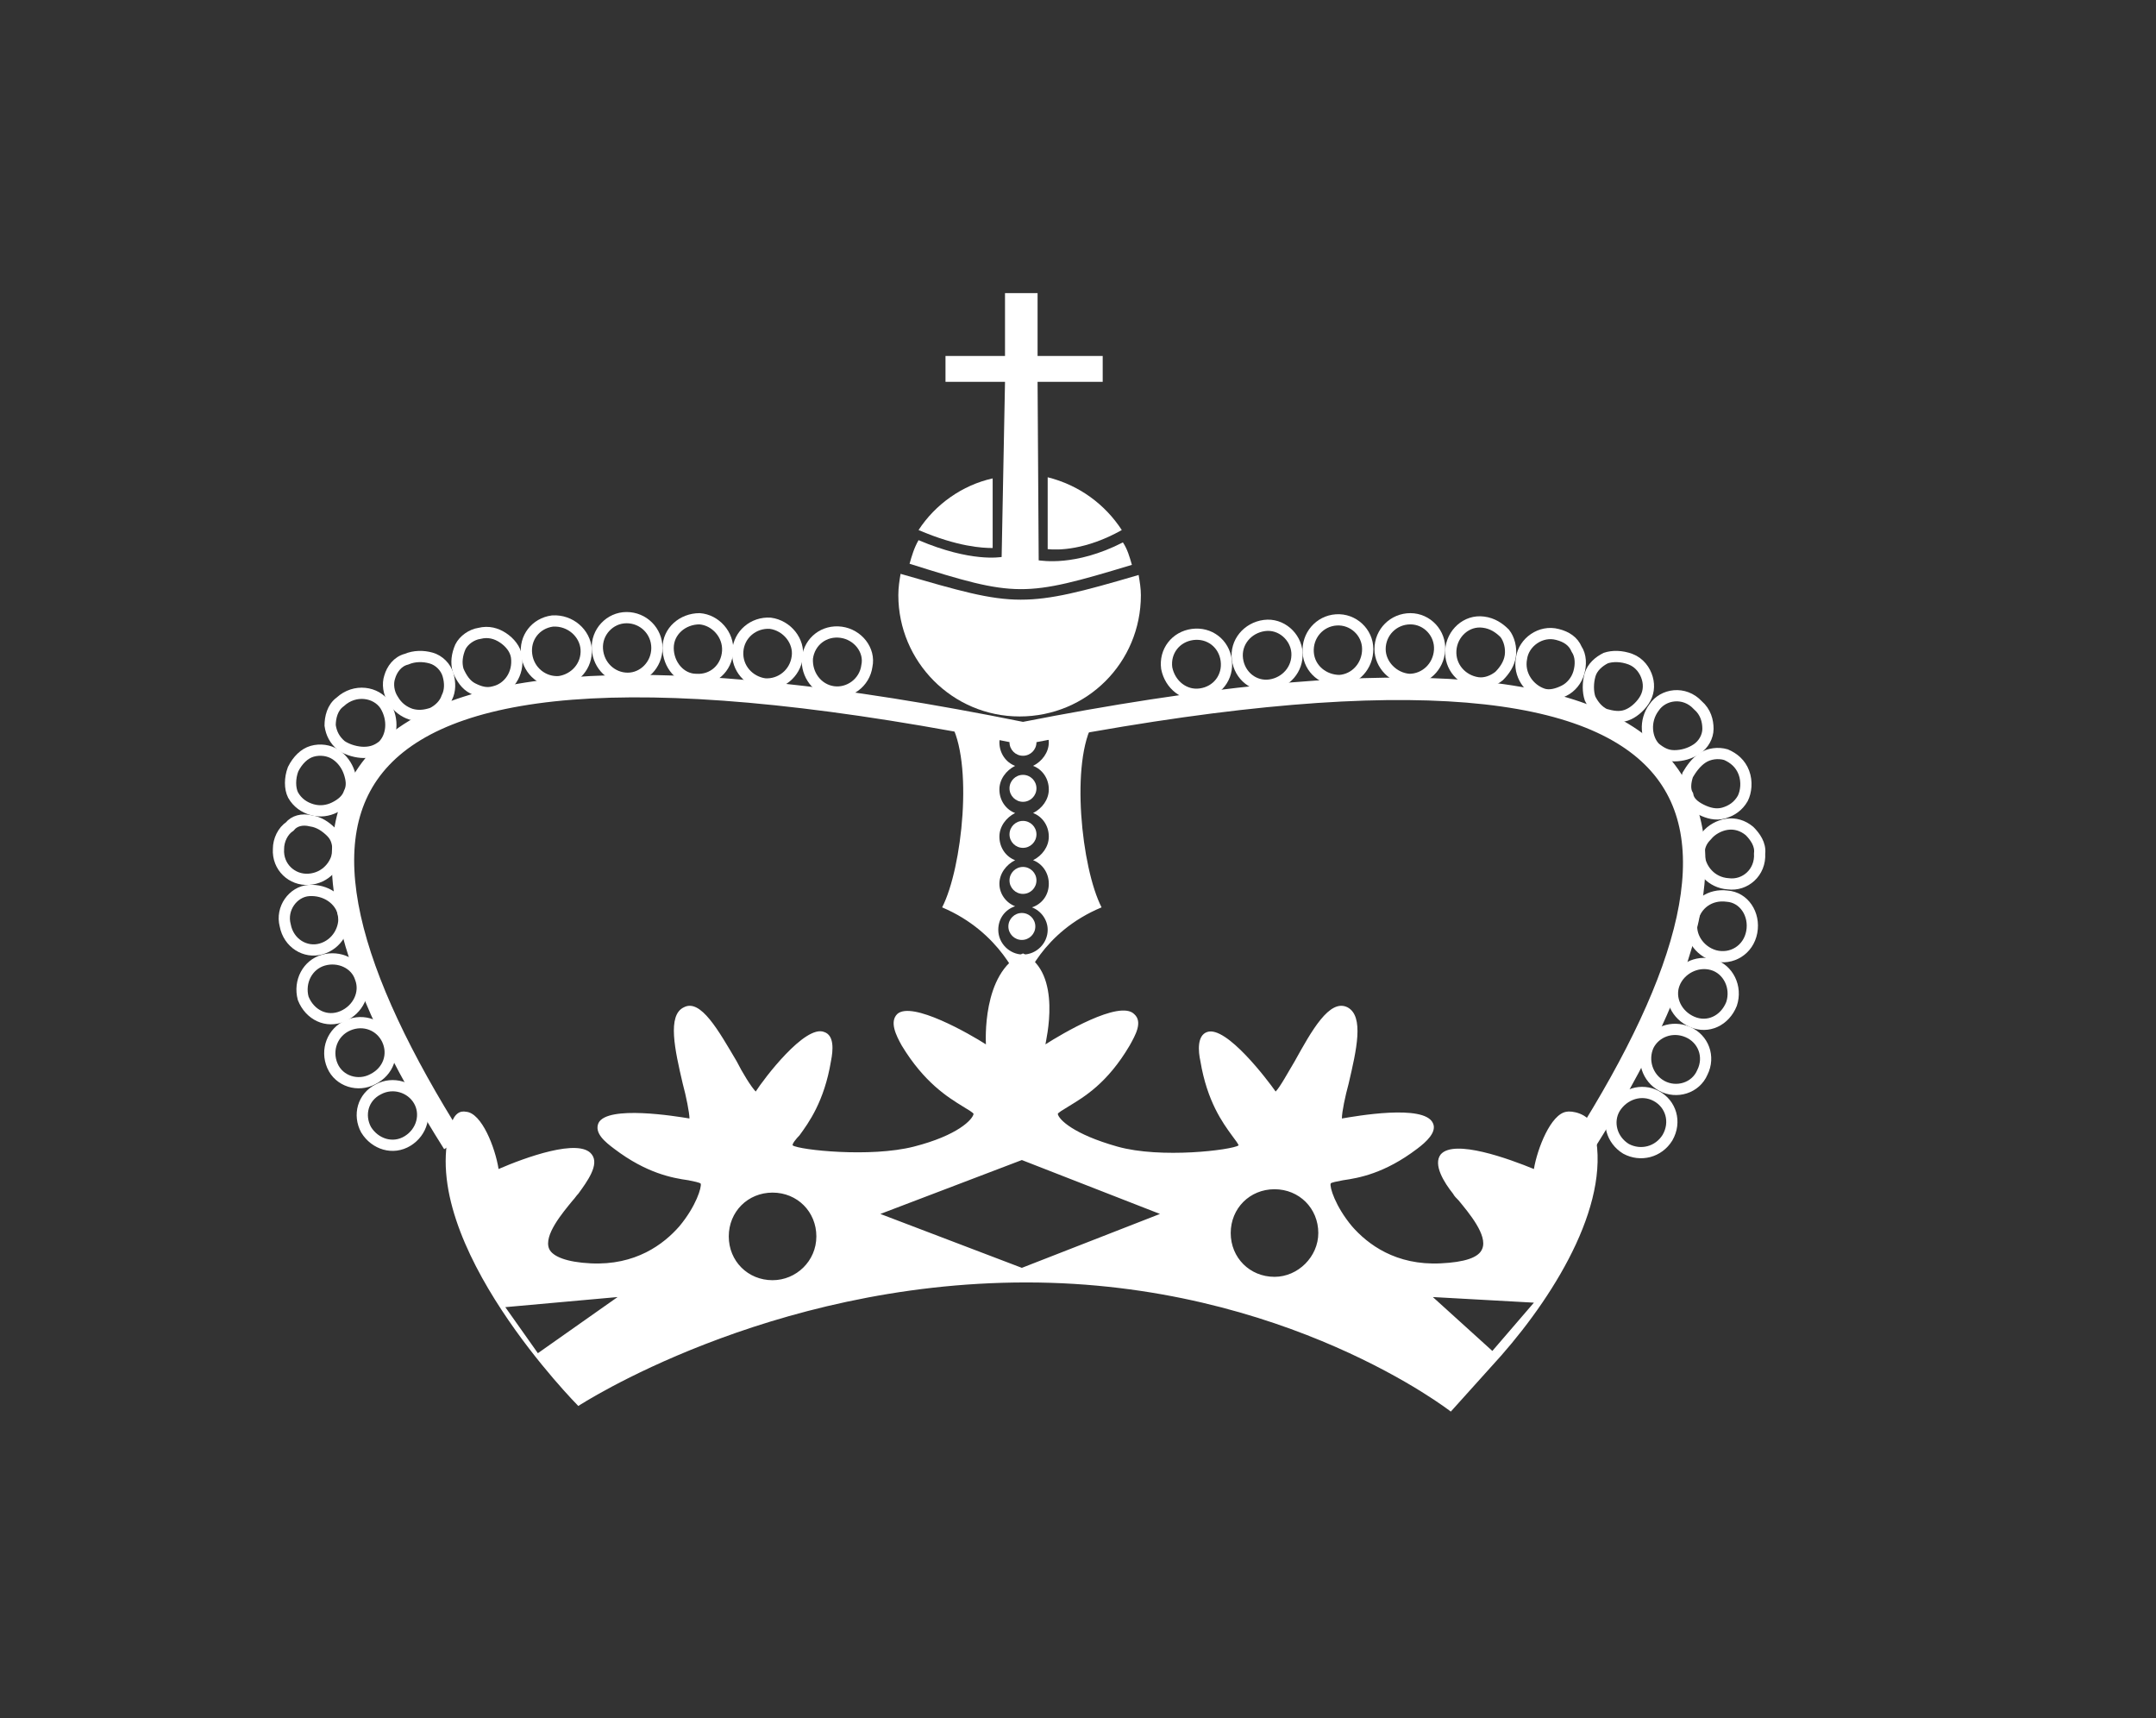 <?xml version="1.0" encoding="utf-8"?>
<!-- Generator: Adobe Illustrator 21.0.0, SVG Export Plug-In . SVG Version: 6.00 Build 0)  -->
<svg version="1.1" id="Ebene_1" xmlns="http://www.w3.org/2000/svg" xmlns:xlink="http://www.w3.org/1999/xlink" x="0px" y="0px"
	 viewBox="0 0 192 153" style="enable-background:new 0 0 192 153;" xml:space="preserve">
<rect x="0" y="0" width="192" height="153" fill="#333333" stroke="none"/>
<style type="text/css">
	.st0{fill:#FFFFFF;}
	.st1{fill:none;stroke:#FFFFFF;stroke-miterlimit:10;}
	.st2{fill:none;stroke:#FFFFFF;stroke-width:2;stroke-miterlimit:10;}
</style>
<g id="FÜrstenkrone">
	<g id="Perlen">
		<ellipse class="st0" cx="91.1" cy="66.1" rx="1.2" ry="1.2"/>
		<ellipse class="st0" cx="91.1" cy="74.3" rx="1.2" ry="1.2"/>
		<ellipse class="st0" cx="91.1" cy="78.4" rx="1.2" ry="1.2"/>
		<ellipse class="st0" cx="91" cy="82.5" rx="1.2" ry="1.2"/>
		<ellipse class="st0" cx="91.1" cy="70.2" rx="1.2" ry="1.2"/>
		<path class="st0" d="M98.1,80.8c-1.8-3.5-2.8-13-0.7-16.5h-4.9c0.6,0.4,0.9,1.1,0.9,1.8c0,0.9-0.6,1.7-1.4,2.1
			c0.8,0.3,1.4,1.1,1.4,2.1c0,0.9-0.6,1.7-1.4,2.1c0.8,0.3,1.4,1.1,1.4,2.1c0,0.9-0.6,1.7-1.4,2.1c0.8,0.3,1.4,1.1,1.4,2.1
			c0,1-0.6,1.8-1.5,2.1c0.8,0.3,1.4,1.1,1.4,2c0,1.2-1,2.2-2.2,2.2c-1.2,0-2.2-1-2.2-2.2c0-1,0.6-1.8,1.5-2.1
			c-0.8-0.3-1.4-1.1-1.4-2c0-0.9,0.6-1.7,1.4-2.1c-0.8-0.3-1.4-1.1-1.4-2.1c0-0.9,0.6-1.7,1.4-2.1c-0.8-0.3-1.4-1.1-1.4-2.1
			c0-0.9,0.6-1.7,1.4-2.1c-0.8-0.3-1.4-1.1-1.4-2.1c0-0.7,0.4-1.4,0.9-1.8h-5.3c2.1,3.5,1.1,13-0.7,16.5c5.2,2.2,6.9,6.6,7.1,7.2
			L91,88.1c0,0,0,0,0,0c0,0,0,0,0,0V88C91.2,87.4,92.8,83,98.1,80.8z"/>
		<g>
			<g>
				<g>
					<g>
						<path class="st1" d="M147.5,97.6c1.3,0.7,1.8,2.3,1,3.7c-0.8,1.3-2.4,1.7-3.7,1c-1.3-0.8-1.7-2.4-1-3.6
							C144.6,97.4,146.2,96.9,147.5,97.6z"/>
					</g>
					<g>
						<path class="st1" d="M150.3,91.9c1.4,0.6,2,2.2,1.3,3.6c-0.6,1.4-2.3,1.9-3.6,1.2c-1.3-0.7-1.8-2.3-1.2-3.6
							C147.4,91.9,148.9,91.3,150.3,91.9z"/>
					</g>
					<g>
						<path class="st1" d="M152.5,85.9c1.4,0.4,2.2,2,1.7,3.5c-0.6,1.5-2.1,2.2-3.5,1.6c-1.4-0.6-2.1-2.1-1.6-3.4
							C149.6,86.3,151.1,85.5,152.5,85.9z"/>
					</g>
					<g>
						<path class="st1" d="M153.8,79.8c1.5,0.1,2.5,1.6,2.2,3.2c-0.3,1.6-1.8,2.5-3.3,2.1c-1.4-0.4-2.3-1.8-2-3.1
							C151,80.5,152.3,79.6,153.8,79.8z"/>
					</g>
					<g>
						<path class="st1" d="M153.8,73.4c0.7-0.1,1.4,0.1,2,0.6c0.5,0.5,1,1.2,0.9,2c0.1,1.7-1.3,2.9-2.8,2.7
							c-1.5-0.1-2.5-1.3-2.6-2.6c0-0.7,0.2-1.2,0.7-1.7C152.4,73.9,153.1,73.5,153.8,73.4z"/>
					</g>
					<g>
						<path class="st1" d="M151.6,67.5c0.6-0.4,1.4-0.5,2.1-0.3c0.7,0.3,1.3,0.8,1.6,1.6c0.3,0.8,0.2,1.7-0.1,2.3
							c-0.4,0.7-1,1.1-1.7,1.3s-1.4,0-2-0.3c-0.6-0.3-1.1-0.7-1.2-1.3c-0.3-0.5-0.2-1.2,0-1.8C150.6,68.5,151,67.9,151.6,67.5z"/>
					</g>
					<g>
						<path class="st1" d="M147.3,63c0.8-1.2,2.7-1.5,3.9-0.2c0.7,0.6,0.9,1.4,0.9,2.1c0,0.7-0.4,1.4-1,1.8c-0.6,0.4-1.3,0.6-2,0.6
							c-0.7,0-1.2-0.3-1.7-0.7C146.6,65.8,146.4,64.2,147.3,63z"/>
					</g>
					<g>
						<path class="st1" d="M141.6,60.1c0.2-0.7,0.8-1.2,1.4-1.5c0.6-0.2,1.4-0.2,2.2,0.1c0.8,0.3,1.3,1,1.5,1.7
							c0.2,0.7,0.1,1.4-0.3,2c-0.4,0.6-1,1.1-1.6,1.3c-0.6,0.2-1.2,0.1-1.9-0.1c-0.6-0.3-1-0.8-1.3-1.4
							C141.4,61.6,141.4,60.8,141.6,60.1z"/>
					</g>
					<g>
						<path class="st1" d="M135.5,58.6c0.2-1.4,1.7-2.5,3.2-2.1c0.8,0.2,1.4,0.6,1.7,1.3c0.4,0.6,0.4,1.4,0.2,2.1
							c-0.2,0.7-0.7,1.3-1.3,1.6c-0.6,0.3-1.3,0.5-1.9,0.3C136.2,61.4,135.2,60.1,135.5,58.6z"/>
					</g>
					<g>
						<path class="st1" d="M129.2,57.9c0.1-1.5,1.4-2.7,2.9-2.5c0.8,0.1,1.4,0.5,1.9,1c0.4,0.5,0.6,1.3,0.5,2
							c-0.1,0.7-0.5,1.3-1,1.8c-0.5,0.4-1.2,0.7-1.9,0.6C130.2,60.6,129.1,59.4,129.2,57.9z"/>
					</g>
					<g>
						<path class="st1" d="M122.9,57.8c0-1.5,1.2-2.7,2.7-2.7c1.5,0,2.7,1.3,2.6,2.8c-0.1,1.5-1.3,2.6-2.7,2.6
							C124.1,60.4,122.9,59.2,122.9,57.8z"/>
					</g>
					<g>
						<path class="st1" d="M116.5,58.1c-0.1-1.5,1-2.8,2.5-2.9c1.5-0.1,2.8,1.1,2.8,2.6c0,1.5-1.1,2.7-2.5,2.8
							C117.9,60.6,116.6,59.6,116.5,58.1z"/>
					</g>
					<g>
						<path class="st1" d="M110.2,58.7c-0.2-1.5,0.9-2.8,2.4-3c1.5-0.2,2.8,1,2.9,2.4c0.1,1.5-1,2.7-2.4,2.9
							C111.7,61.2,110.4,60.2,110.2,58.7z"/>
					</g>
					<g>
						<path class="st1" d="M103.9,59.5c-0.2-1.5,0.8-2.8,2.3-3c1.5-0.2,2.8,0.8,3,2.3c0.2,1.5-0.8,2.8-2.3,3
							C105.5,62,104.2,61,103.9,59.5z"/>
					</g>
				</g>
			</g>
		</g>
		<g>
			<g>
				<g>
					<g>
						<path class="st1" d="M33.7,97c1.3-0.7,2.9-0.2,3.6,1c0.7,1.2,0.3,2.8-1,3.6c-1.3,0.8-2.9,0.3-3.7-1
							C31.9,99.3,32.3,97.7,33.7,97z"/>
					</g>
					<g>
						<path class="st1" d="M31,91.3c1.4-0.6,2.9,0,3.5,1.3c0.6,1.3,0.1,2.8-1.3,3.5c-1.3,0.7-3,0.2-3.6-1.2
							C29,93.5,29.6,91.9,31,91.3z"/>
					</g>
					<g>
						<path class="st1" d="M28.8,85.5c1.4-0.4,2.9,0.3,3.3,1.6c0.5,1.3-0.2,2.8-1.6,3.4c-1.4,0.6-2.9-0.1-3.5-1.6
							C26.6,87.4,27.4,85.9,28.8,85.5z"/>
					</g>
					<g>
						<path class="st1" d="M27.5,79.3c1.5-0.1,2.8,0.8,3.1,2.1c0.2,1.3-0.6,2.7-2,3.1c-1.4,0.4-2.9-0.5-3.2-2.1
							C25,80.9,26.1,79.4,27.5,79.3z"/>
					</g>
					<g>
						<path class="st1" d="M27.7,73.1c0.7,0.1,1.3,0.5,1.8,1c0.5,0.5,0.6,1.1,0.6,1.7c-0.1,1.2-1.1,2.4-2.6,2.5
							c-1.5,0.1-2.8-1.1-2.7-2.7c0-0.8,0.4-1.6,1-2C26.2,73.1,26.9,72.9,27.7,73.1z"/>
					</g>
					<g>
						<path class="st1" d="M29.9,67.2c0.6,0.4,1,1,1.2,1.6c0.2,0.6,0.3,1.2,0,1.8c-0.2,0.6-0.7,1-1.3,1.3c-0.6,0.3-1.3,0.4-2,0.2
							c-0.7-0.2-1.3-0.6-1.7-1.3c-0.3-0.6-0.3-1.5,0-2.3c0.4-0.8,1-1.4,1.7-1.6C28.5,66.7,29.3,66.8,29.9,67.2z"/>
					</g>
					<g>
						<path class="st1" d="M34.3,62.8c0.8,1.3,0.6,2.8-0.2,3.6c-0.5,0.4-1,0.6-1.7,0.6c-0.6,0-1.4-0.2-2-0.6c-0.6-0.5-0.9-1.1-1-1.8
							c0-0.7,0.2-1.6,0.9-2.1C31.6,61.3,33.5,61.6,34.3,62.8z"/>
					</g>
					<g>
						<path class="st1" d="M39.9,60.1c0.2,0.7,0.2,1.4-0.1,2c-0.2,0.6-0.7,1.1-1.3,1.4c-0.6,0.2-1.2,0.3-1.9,0.1
							c-0.6-0.2-1.2-0.6-1.6-1.3c-0.4-0.6-0.5-1.4-0.3-2c0.2-0.7,0.7-1.4,1.5-1.6c0.7-0.3,1.5-0.3,2.2-0.1
							C39.1,58.8,39.7,59.4,39.9,60.1z"/>
					</g>
					<g>
						<path class="st1" d="M46,58.5c0.2,1.5-0.7,2.8-2,3.1c-0.7,0.2-1.3,0-1.9-0.3c-0.6-0.3-1-0.9-1.3-1.6c-0.2-0.7-0.1-1.4,0.2-2.1
							c0.3-0.6,1-1.1,1.7-1.2c0.8-0.2,1.5,0,2.1,0.4C45.4,57.2,45.9,57.8,46,58.5z"/>
					</g>
					<g>
						<path class="st1" d="M52.2,57.8c0.1,1.5-1,2.7-2.4,2.9c-1.4,0.1-2.7-0.9-2.9-2.4c-0.2-1.5,0.8-2.8,2.3-3
							C50.8,55.2,52.1,56.4,52.2,57.8z"/>
					</g>
					<g>
						<path class="st1" d="M58.5,57.7c0,1.5-1.2,2.7-2.6,2.7c-1.4,0-2.6-1.1-2.7-2.6c-0.1-1.5,1.1-2.8,2.6-2.8
							C57.3,55,58.5,56.2,58.5,57.7z"/>
					</g>
					<g>
						<path class="st1" d="M64.8,58c-0.1,1.5-1.3,2.6-2.8,2.5c-1.4,0-2.5-1.3-2.5-2.8c0-1.5,1.3-2.6,2.8-2.6
							C63.7,55.2,64.9,56.5,64.8,58z"/>
					</g>
					<g>
						<path class="st1" d="M71,58.5c-0.2,1.5-1.5,2.5-2.9,2.4c-1.4-0.2-2.5-1.4-2.4-2.9c0.1-1.5,1.4-2.6,2.9-2.5
							C70.1,55.7,71.2,57.1,71,58.5z"/>
					</g>
					<g>
						<path class="st1" d="M77.2,59.3c-0.2,1.5-1.6,2.5-3,2.3c-1.4-0.2-2.4-1.5-2.3-3c0.2-1.5,1.5-2.5,3-2.3
							C76.4,56.5,77.5,57.9,77.2,59.3z"/>
					</g>
				</g>
			</g>
		</g>
	</g>
	<path id="Krone" class="st0" d="M133.7,120.7c5-5.7,10-14,8.2-20.3c-0.4-1.3-2-1.5-2.4-1.4c-1.4,0.2-2.6,3.3-2.9,5.1
		c-2.2-0.9-7.1-2.7-8.3-1.3c-0.7,0.9,0.3,2.5,1.1,3.5c0.1,0.2,0.3,0.4,0.5,0.6c0.9,1.1,2.6,3.1,2.1,4.3c-0.3,0.8-1.6,1.2-3.7,1.3
		c-4,0.2-6.5-1.7-7.9-3.3c-1.5-1.8-2-3.5-1.9-3.8c0-0.1,0.6-0.2,1.1-0.3c1.4-0.2,3.7-0.6,6.6-2.8c0.8-0.6,1.8-1.5,1.4-2.3
		c-0.8-1.7-6.9-0.6-8.1-0.4c0-0.6,0.3-2,0.6-3.1c0.7-3,1.4-6-0.1-6.8c-1.6-0.8-3.2,2.1-4.7,4.8c-0.6,1-1.3,2.3-1.7,2.7
		c-0.7-1-4.4-5.9-6.1-5.3c-0.9,0.3-0.8,1.7-0.6,2.6c0.6,3.6,2,5.5,2.8,6.6c0.3,0.4,0.6,0.8,0.6,0.9c-0.6,0.4-6.9,1.2-10.8,0.1
		s-5.2-2.4-5.3-2.9c0-0.1,0.5-0.4,1-0.7c1.3-0.8,3.4-2,5.4-5.4c0.5-0.9,1.2-2.1,0.4-2.8c-1.3-1.3-6.5,1.8-7.9,2.7
		c0-0.2,1.6-6.4-2-8.1c-3.7,1.7-3.3,8-3.3,8.1c-1.4-0.9-6.6-3.9-7.9-2.7c-0.7,0.7-0.1,1.9,0.4,2.8c2,3.3,4.1,4.6,5.4,5.4
		c0.5,0.3,1,0.6,1,0.7c-0.1,0.5-1.4,1.9-5.3,2.9s-10.2,0.3-10.8-0.1c-0.1-0.1,0.3-0.6,0.6-0.9c0.8-1.1,2.2-3,2.8-6.6
		c0.2-1,0.3-2.3-0.6-2.6c-1.7-0.7-5.4,4.2-6.1,5.3c-0.4-0.4-1.2-1.7-1.7-2.7c-1.6-2.7-3.2-5.6-4.7-4.8c-1.5,0.7-0.8,3.8-0.1,6.8
		c0.3,1.1,0.6,2.6,0.6,3.1c-1.2-0.2-7.3-1.2-8.1,0.4c-0.4,0.9,0.6,1.7,1.4,2.3c2.9,2.2,5.2,2.6,6.6,2.8c0.5,0.1,1,0.2,1.1,0.3
		c0.1,0.3-0.4,2-1.9,3.8c-1.4,1.6-3.9,3.5-7.9,3.3c-2.1-0.1-3.4-0.6-3.7-1.3c-0.5-1.2,1.2-3.2,2.1-4.3c0.2-0.2,0.3-0.4,0.5-0.6
		c0.8-1.1,1.9-2.6,1.2-3.5c-1.1-1.5-6,0.3-8.3,1.3c-0.3-1.9-1.5-5-2.9-5.1c-0.5-0.1-1.1,0.1-1.4,1.4c-3,10.3,11.4,24.8,11.4,24.8
		s16.8-11,39.9-11s37.8,11.5,37.8,11.5 M47.9,120.5l-2.9-4.1l10-0.9L47.9,120.5z M68.8,114c-2.2,0-3.9-1.7-3.9-3.9
		c0-2.2,1.7-3.9,3.9-3.9c2.2,0,3.9,1.7,3.9,3.9C72.7,112.3,70.9,114,68.8,114z M91,112.9l-12.6-4.8l12.6-4.8l12.3,4.8L91,112.9z
		 M113.5,113.7c-2.2,0-3.9-1.7-3.9-3.9c0-2.2,1.7-3.9,3.9-3.9c2.2,0,3.9,1.7,3.9,3.9C117.4,111.9,115.6,113.7,113.5,113.7z
		 M132.9,120.3l-5.3-4.8l9,0.5L132.9,120.3z"/>
	<g id="Reichsapfel">
		<path class="st0" d="M100.8,50.3c-0.2-0.7-0.4-1.4-0.8-2c-4.3,2.2-7.3,1.6-7.5,1.6l0,0L92.4,34h5.8v-2.3h-5.8l0-5.6h-2.9l0,5.6
			h-5.3V34l5.3,0l-0.3,15.6l0,0c-0.1,0-2.7,0.5-7.4-1.5c-0.4,0.7-0.6,1.4-0.8,2.1C90.5,53.2,91.2,53.2,100.8,50.3z"/>
		<path class="st0" d="M99.9,47.2c-1.5-2.3-3.8-4-6.6-4.7l0,6.4C94.2,49,96.7,49,99.9,47.2z"/>
		<path class="st0" d="M90.9,53.4c-2.8,0-5.5-0.8-10.7-2.3c-0.1,0.6-0.2,1.2-0.2,1.9c0,5.9,4.8,10.8,10.8,10.8
			c6,0,10.8-4.8,10.8-10.8c0-0.6-0.1-1.2-0.2-1.8C96.3,52.7,93.6,53.4,90.9,53.4z"/>
		<path class="st0" d="M88.4,48.8l0-6.2c-2.7,0.6-5.1,2.3-6.6,4.6C85.3,48.7,87.5,48.8,88.4,48.8z"/>
	</g>
	<path class="st2" d="M141.1,101.8c18.6-29.5,15.1-49.3-50-36.5c-66.3-13.4-69.3,7-50.7,36.5"/>
</g>
</svg>
